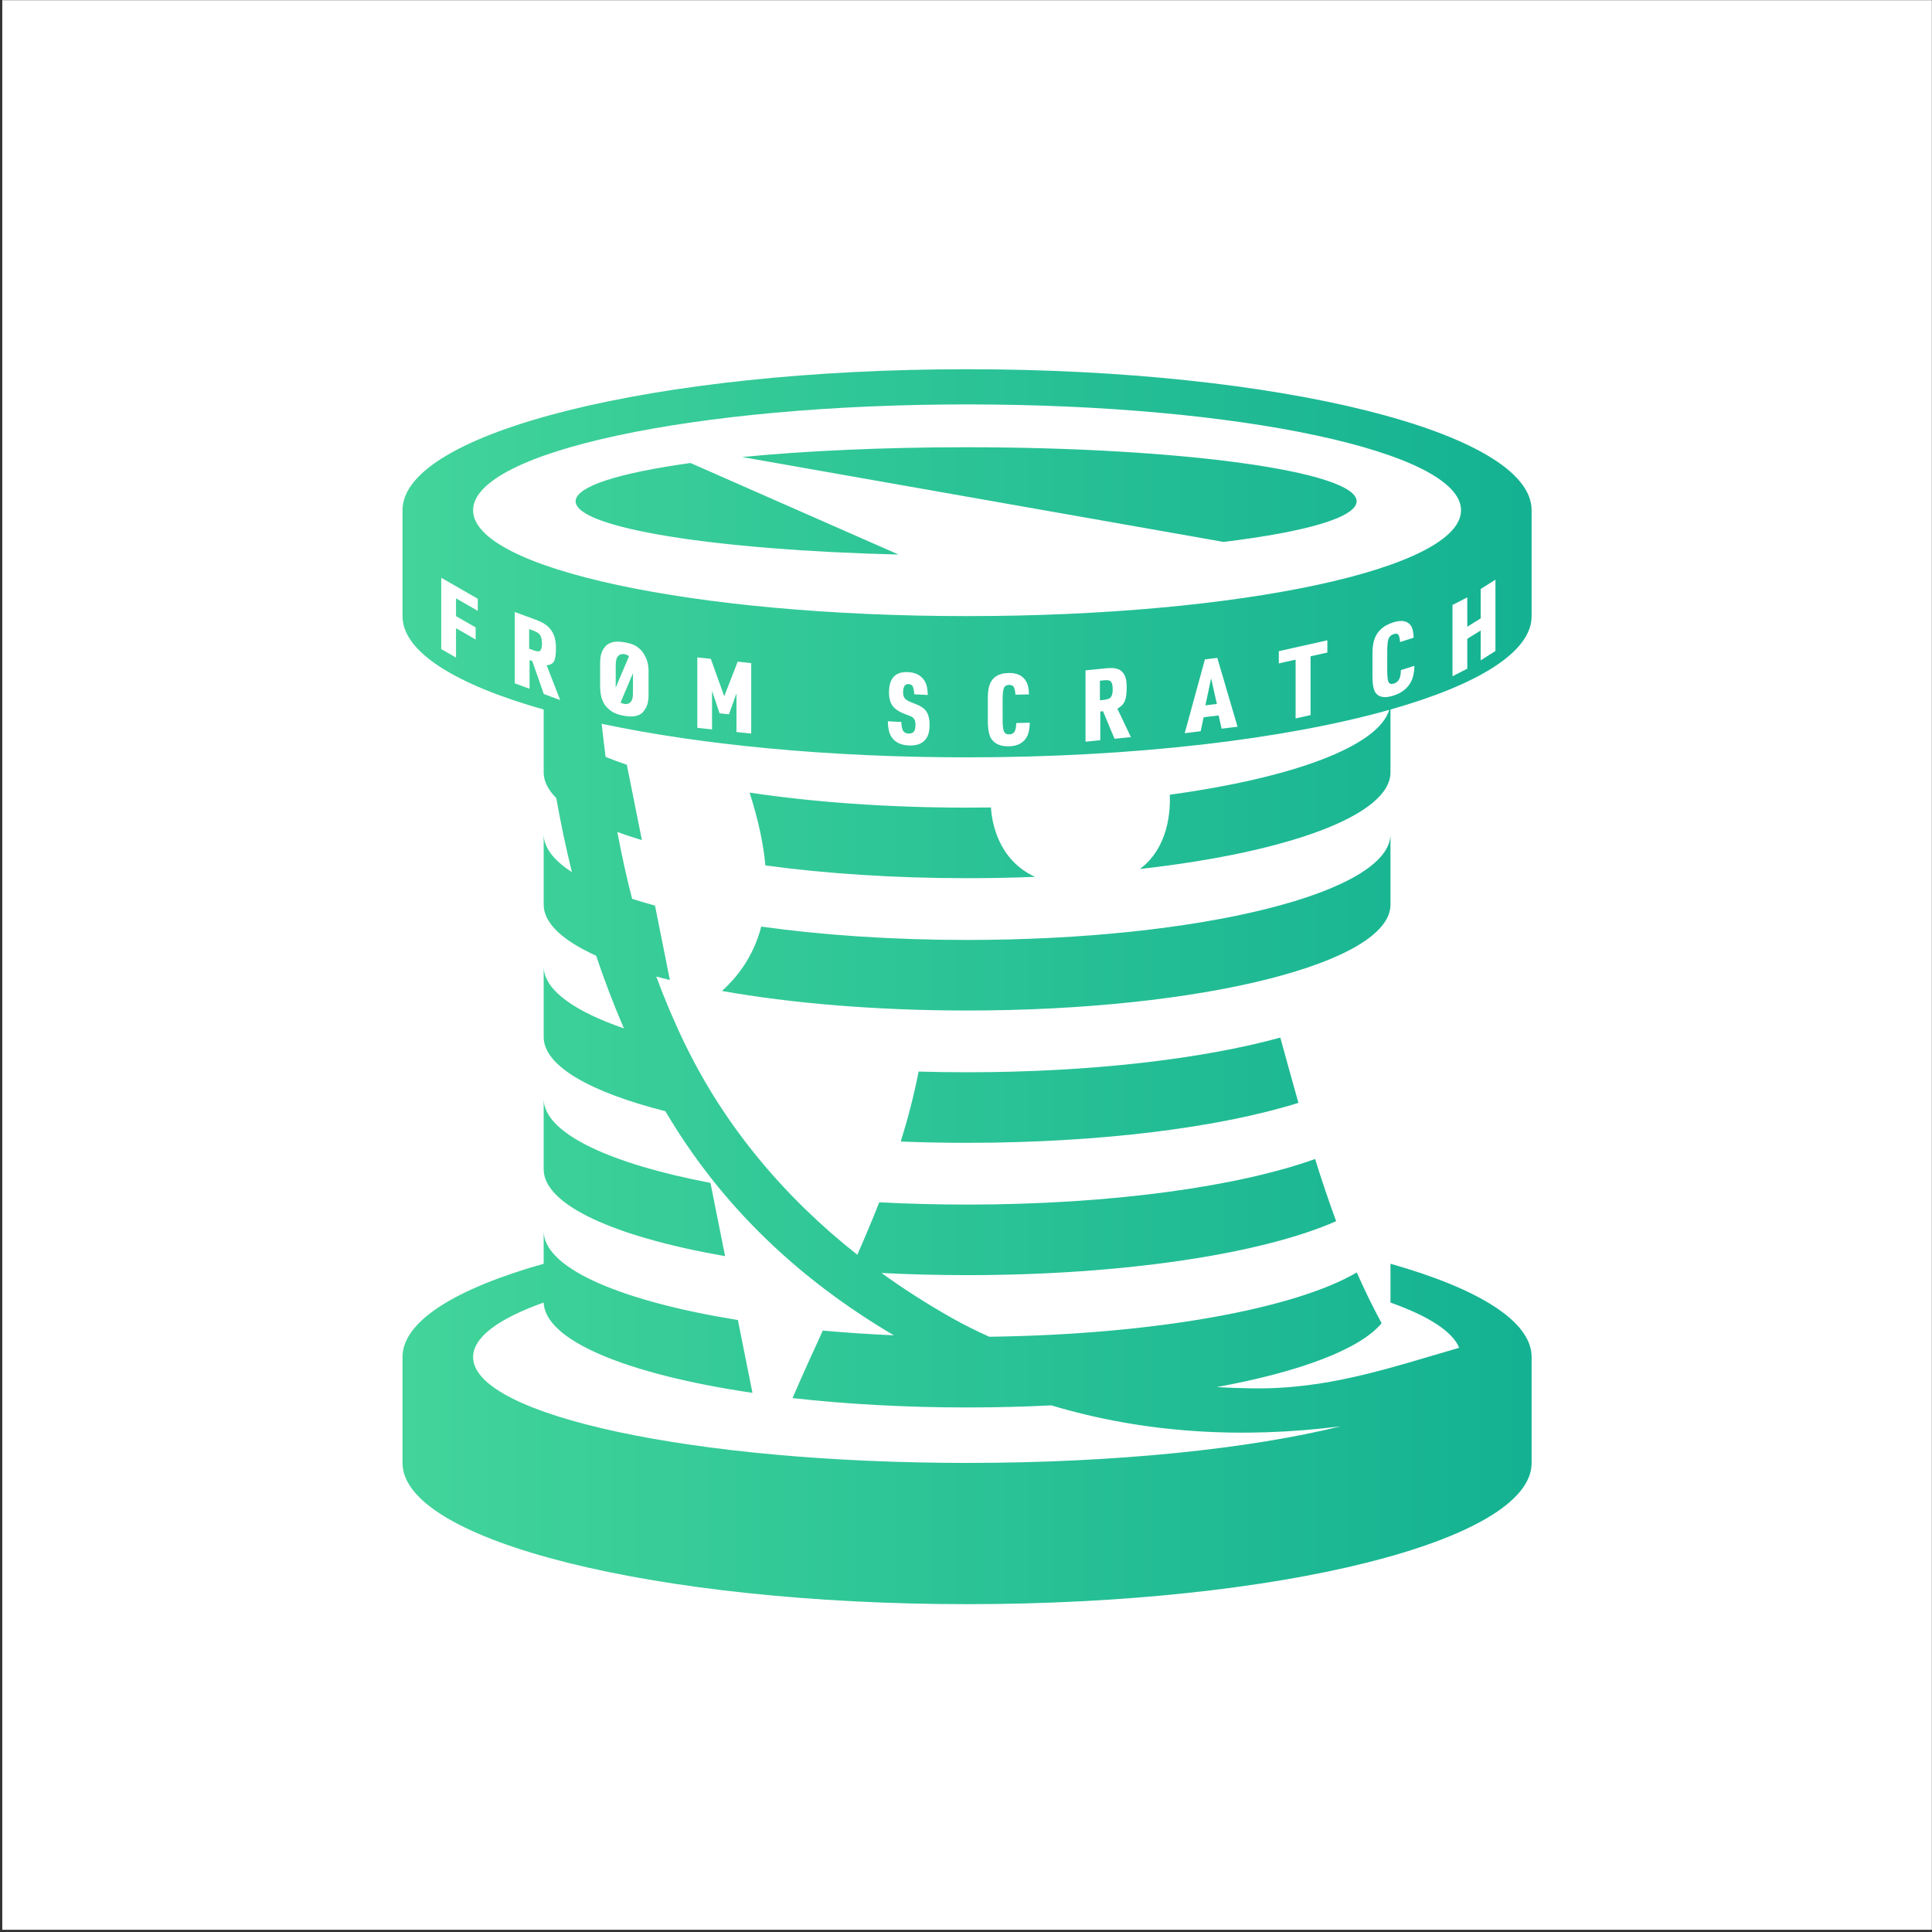 <?xml version="1.0" encoding="UTF-8" standalone="no"?><!DOCTYPE svg PUBLIC "-//W3C//DTD SVG 1.1//EN" "http://www.w3.org/Graphics/SVG/1.1/DTD/svg11.dtd"><svg width="100%" height="100%" viewBox="0 0 801 801" version="1.1" xmlns="http://www.w3.org/2000/svg" xmlns:xlink="http://www.w3.org/1999/xlink" xml:space="preserve" xmlns:serif="http://www.serif.com/" style="fill-rule:evenodd;clip-rule:evenodd;stroke-linejoin:round;stroke-miterlimit:2;"><rect x="0" y="0" width="801" height="801" fill="#333333" stroke="none"/><rect id="g-padding-bg-w" x="0.944" y="0.08" width="800" height="800" style="fill:#fff;"/><path d="M225.401,294.167c-36.411,-10.316 -58.514,-23.862 -58.514,-38.687l0,-43.973c0,-32.295 104.877,-58.427 234.057,-58.427c129.18,0 234.057,26.132 234.057,58.427l0,43.973c0,14.825 -22.103,28.371 -58.514,38.687l0,26.044c0,17.84 -42.671,33.208 -103.867,40.067c12.032,-9.033 12.653,-24.564 12.368,-30.793c50.796,-6.945 86.388,-19.985 90.992,-35.175c-42.889,12.072 -105.435,19.684 -175.036,19.684c-57.76,0 -110.662,-5.242 -151.502,-13.926c0.51,4.609 1.054,9.186 1.641,13.734c2.741,1.121 5.677,2.208 8.797,3.26l6.249,31.245c-3.604,-1.08 -7.004,-2.203 -10.187,-3.366c1.745,9.334 3.762,18.56 6.128,27.7c3.007,0.972 6.173,1.91 9.489,2.814l6.171,30.86c-1.924,-0.475 -3.805,-0.96 -5.641,-1.456c3.438,9.346 7.352,18.623 11.826,27.856c16.671,34.396 41.327,63.674 71.519,87.495c3.167,-7.2 6.224,-14.429 9.097,-21.746c11.749,0.621 23.93,0.947 36.413,0.947c59.756,0 112.578,-7.481 144.288,-18.897c2.702,8.647 5.583,17.269 8.725,25.78c-30.118,13.351 -87.384,22.374 -153.013,22.374c-12.158,0 -24.029,-0.31 -35.493,-0.899c9.245,6.671 18.949,12.866 29.048,18.574c5.066,2.863 10.295,5.48 15.655,7.865c68.552,-0.887 126.755,-11.626 152.368,-26.656c3.164,7.175 6.578,14.21 10.296,21.048c-8.993,10.819 -33.939,20.184 -68.402,26.485c4.818,0.267 9.614,0.436 14.372,0.515c31.296,0.519 56.132,-8.085 86.176,-16.816c-2.77,-6.814 -12.822,-13.185 -28.477,-18.752l0,-16.089c36.411,10.296 58.514,23.823 58.514,38.649l0,43.973c0,32.295 -104.877,58.515 -234.057,58.515c-129.18,0 -234.057,-26.22 -234.057,-58.515l0,-43.973c0,-14.825 22.103,-28.353 58.514,-38.649l0,-13.561l0.058,1.132c1.543,15.005 33.233,28.142 80.465,35.766l6.037,30.189c-51.784,-7.634 -86.559,-21.724 -86.56,-37.829l0,0.392c-18.571,6.604 -29.257,14.339 -29.257,22.604c0,24.221 91.768,43.886 204.8,43.886c61.811,0 117.264,-5.881 154.828,-15.171c-40.342,5.122 -80.978,3.004 -119.914,-8.695c-11.285,0.57 -22.961,0.869 -34.914,0.869c-25.791,0 -50.291,-1.393 -72.359,-3.895c4.086,-9.497 8.319,-18.783 12.549,-27.979c9.471,0.859 19.32,1.52 29.468,1.963c-38.799,-22.786 -71.358,-53.205 -94.739,-92.91c-31.2,-7.923 -50.462,-18.793 -50.462,-30.779l0,-29.257l0.058,1.132c0.942,9.16 13.119,17.624 33.209,24.562c-4.26,-9.874 -8.089,-19.935 -11.518,-30.132c-13.859,-6.277 -21.749,-13.491 -21.749,-21.162l0,-29.257l0.058,1.132c0.529,5.15 4.611,10.08 11.654,14.643c-2.506,-10.179 -4.661,-20.434 -6.493,-30.72c-3.409,-3.412 -5.219,-6.981 -5.219,-10.655l0,-26.044Zm75.225,226.624c-45.461,-7.934 -75.225,-21.109 -75.225,-36.009l0,-29.257l0.058,1.132c1.416,13.766 28.206,25.96 69.093,33.767l6.074,30.367Zm230.191,-90.609c2.452,8.889 4.923,17.94 7.51,27.052c-32.172,10.099 -81.776,16.577 -137.383,16.577c-9.353,0 -18.536,-0.183 -27.495,-0.536c2.927,-9.396 5.445,-19.028 7.413,-29.006c6.59,0.188 13.291,0.285 20.082,0.285c51.446,0 97.753,-5.545 129.873,-14.372Zm-215.204,-46.018c25.267,3.524 54.368,5.533 85.331,5.533c96.885,0 175.543,-19.665 175.543,-43.886l0,29.257c0,24.221 -78.658,43.886 -175.543,43.886c-37.854,0 -72.926,-3.002 -101.611,-8.105c8.328,-7.577 13.616,-16.505 16.28,-26.685Zm-4.833,-55.557c26.36,3.957 57.208,6.233 90.164,6.233c3.324,0 6.626,-0.024 9.904,-0.069c0.348,5.776 2.739,21.601 18.253,28.763c-9.169,0.37 -18.574,0.563 -28.157,0.563c-30.268,0 -58.757,-1.92 -83.625,-5.298c-0.846,-9.364 -3.092,-19.444 -6.539,-30.192Zm110.561,-28.846l5.602,-0.126c-0.067,2.779 -0.552,4.866 -1.456,6.262c-1.443,2.27 -3.843,3.444 -7.2,3.519c-3.357,0.075 -5.757,-0.916 -7.2,-2.973c-1.025,-1.46 -1.537,-3.997 -1.537,-7.611l0,-8.879c0,-2.09 0.141,-3.738 0.424,-4.944c0.904,-3.89 3.621,-5.886 8.151,-5.988c3.573,-0.08 6.048,1.138 7.423,3.656c0.647,1.172 1.004,2.91 1.072,5.214l-5.623,0.126c-0.121,-1.615 -0.367,-2.701 -0.738,-3.259c-0.371,-0.558 -1.015,-0.827 -1.932,-0.806c-1.051,0.023 -1.756,0.46 -2.113,1.311c-0.357,0.851 -0.536,2.523 -0.536,5.018l0,7.969c0,2.494 0.189,4.162 0.566,5.003c0.378,0.841 1.119,1.249 2.225,1.224c0.984,-0.022 1.699,-0.399 2.144,-1.13c0.445,-0.732 0.688,-1.927 0.728,-3.586Zm-53.253,-0.727l5.602,0.29c0.041,1.688 0.28,2.897 0.718,3.628c0.438,0.73 1.163,1.122 2.174,1.174c1.066,0.055 1.827,-0.205 2.286,-0.782c0.458,-0.576 0.687,-1.558 0.687,-2.947c0,-1.187 -0.256,-2.05 -0.768,-2.588c-0.297,-0.312 -0.6,-0.547 -0.91,-0.705c-0.31,-0.158 -1.221,-0.518 -2.731,-1.082c-2.157,-0.799 -3.755,-1.812 -4.793,-3.039c-1.187,-1.397 -1.78,-3.349 -1.78,-5.857c0,-5.919 2.636,-8.742 7.908,-8.469c3.452,0.179 5.839,1.577 7.16,4.194c0.62,1.218 0.957,2.982 1.011,5.29l-5.602,-0.29c-0.122,-1.638 -0.341,-2.744 -0.658,-3.32c-0.316,-0.576 -0.886,-0.886 -1.709,-0.928c-1.51,-0.079 -2.265,1.109 -2.265,3.563c0,1.052 0.267,1.871 0.799,2.459c0.533,0.587 1.527,1.161 2.983,1.722c1.484,0.562 2.525,0.997 3.125,1.304c0.6,0.308 1.177,0.698 1.729,1.172c1.564,1.321 2.347,3.526 2.347,6.614c0,1.523 -0.159,2.803 -0.476,3.838c-0.317,1.035 -0.832,1.925 -1.547,2.67c-1.456,1.57 -3.694,2.277 -6.715,2.12c-3.694,-0.191 -6.216,-1.67 -7.564,-4.437c-0.607,-1.245 -0.944,-3.109 -1.011,-5.594Zm92.561,-22.068c-0.713,0.003 -1.548,0.053 -2.508,0.15l-8.09,0.815l0,29.569l6.128,-0.617l0,-11.893l1.133,-0.114l4.763,11.413l6.796,-0.684l-5.613,-11.793c1.483,-0.796 2.498,-1.822 3.044,-3.077c0.546,-1.255 0.819,-3.177 0.819,-5.766c0,-2.009 -0.229,-3.557 -0.687,-4.643c-0.769,-1.824 -2.137,-2.906 -4.106,-3.247c-0.436,-0.077 -0.974,-0.114 -1.615,-0.114l-0.064,0.001Zm-171.547,24.794l0,-29.217l5.596,0.595l5.564,15.52l5.585,-14.335l5.596,0.595l0,29.217l-6.105,-0.649l0,-15.987l-3.137,8.661l-3.857,-0.41l-3.138,-9.328l0,15.987l-6.104,-0.649Zm216.13,-5.143l-6.199,0.754l-1.234,5.793l-6.613,0.804l8.368,-30.587l5.137,-0.625l8.388,28.549l-6.613,0.805l-1.234,-5.493Zm31.922,1.244l0,-24.368l-6.965,1.563l0,-5.076l20.131,-4.516l0,5.075l-6.965,1.563l0,24.368l-6.201,1.391Zm-288.343,-12.859l0,-10.274c0,-3.75 1.115,-5.566 2.275,-6.843c0.881,-0.97 2.25,-1.582 3.626,-1.785c1.065,-0.16 2.447,-0.099 4.146,0.182c2.373,0.394 4.203,1.034 5.44,1.995c1.024,0.795 1.875,1.51 2.691,2.905c0.935,1.597 1.894,3.653 1.896,6.877l0,10.274c-0.021,3.922 -1.197,5.525 -2.276,6.843c-0.822,1.023 -2.25,1.582 -3.625,1.785c-1.066,0.16 -2.441,0.101 -4.126,-0.179c-2.387,-0.396 -4.207,-1.062 -5.461,-1.998c-1.294,-0.957 -2.379,-1.906 -3.016,-3.167c-0.726,-1.437 -1.4,-2.706 -1.57,-6.615Zm255.698,6.849l-2.387,-10.611l-2.366,11.189l4.753,-0.578Zm-242.081,-12.759l-5.155,12.188c0.472,0.281 1.02,0.473 1.585,0.567c1.362,0.226 2.368,-0.274 2.937,-1.272c0.359,-0.628 0.7,-1.521 0.633,-3.819l0,-7.664Zm193.59,11.243l1.719,-0.174c1.4,-0.179 2.359,-0.507 2.796,-1.09c0.539,-0.718 0.789,-1.792 0.789,-3.194c0,-1.578 -0.226,-2.647 -0.678,-3.209c-0.451,-0.561 -1.285,-0.781 -2.766,-0.631l-1.86,0.187l0,8.111Zm-236.464,-16.668l0,11.892l-6.128,-2.26l0,-29.569l8.09,2.983c1.861,0.687 3.256,1.329 4.187,1.929c1.968,1.265 3.337,2.99 4.106,5.175c0.458,1.302 0.687,2.957 0.687,4.966c0,2.589 -0.273,4.383 -0.819,5.381c-0.546,0.999 -1.561,1.548 -3.044,1.648l5.613,14.428l-6.796,-2.506l-4.763,-13.65l-1.133,-0.417Zm361.254,4.16l5.603,-1.783c-0.068,2.799 -0.553,5.03 -1.457,6.693c-1.442,2.697 -3.842,4.58 -7.2,5.648c-3.357,1.069 -5.757,0.787 -7.2,-0.844c-1.025,-1.157 -1.537,-3.542 -1.537,-7.156l0,-8.879c0,-2.09 0.141,-3.78 0.425,-5.07c0.903,-4.157 3.62,-6.956 8.15,-8.398c3.573,-1.136 6.048,-0.65 7.423,1.461c0.647,0.981 1.005,2.613 1.072,4.898l-5.623,1.788c-0.121,-1.579 -0.367,-2.593 -0.738,-3.041c-0.371,-0.448 -1.015,-0.527 -1.931,-0.235c-1.052,0.335 -1.757,0.98 -2.114,1.936c-0.357,0.957 -0.536,2.682 -0.536,5.177l0,7.968c0,2.495 0.189,4.107 0.566,4.836c0.378,0.729 1.12,0.918 2.225,0.566c0.984,-0.313 1.699,-0.901 2.144,-1.764c0.445,-0.863 0.688,-2.13 0.728,-3.801Zm-320.017,-5.797c-0.537,-0.417 -1.223,-0.695 -1.933,-0.813c-1.376,-0.228 -2.372,0.283 -2.958,1.269c-0.348,0.585 -0.61,1.456 -0.632,3.819l0,8.787l5.523,-13.062Zm341.409,8.358l0,-29.569l6.129,-3.155l0,12.175l5.546,-3.448l0,-12.176l6.129,-3.886l0,29.569l-6.129,3.887l0,-12.378l-5.546,3.448l0,12.378l-6.129,3.155Zm-419.263,-11.275l0,-29.57l15.153,8.697l0,5.016l-9.025,-5.18l0,7.362l8.146,4.675l0,5.016l-8.146,-4.675l0,12.176l-6.128,-3.517Zm36.456,-0.178l1.719,0.634c1.648,0.615 2.378,0.607 2.796,0.222c0.526,-0.48 0.789,-1.421 0.789,-2.823c0,-1.578 -0.226,-2.753 -0.678,-3.527c-0.452,-0.773 -1.263,-1.38 -2.766,-1.93l-1.86,-0.686l0,8.11Zm181.551,-101.27c113.032,0 204.8,19.664 204.8,43.885c0,24.221 -91.768,43.886 -204.8,43.886c-113.032,0 -204.8,-19.665 -204.8,-43.886c0,-24.221 91.768,-43.885 204.8,-43.885Zm-114.656,24.3l86.234,37.944c-76.017,-1.839 -133.873,-11.029 -133.873,-22.074c0,-6.198 18.218,-11.811 47.639,-15.87Zm21.385,-2.483c26.3,-2.556 58.332,-4.056 92.877,-4.056c89.356,0 161.901,10.041 161.901,22.409c0,6.708 -21.342,12.732 -55.133,16.841l-199.645,-35.194Z" style="fill:url(#_Linear1);"/><defs><linearGradient id="_Linear1" x1="0" y1="0" x2="1" y2="0" gradientUnits="userSpaceOnUse" gradientTransform="matrix(468.114,0,0,512,166.887,409.08)"><stop offset="0" style="stop-color:#42d49a;stop-opacity:1"/><stop offset="1" style="stop-color:#14b292;stop-opacity:1"/></linearGradient></defs></svg>